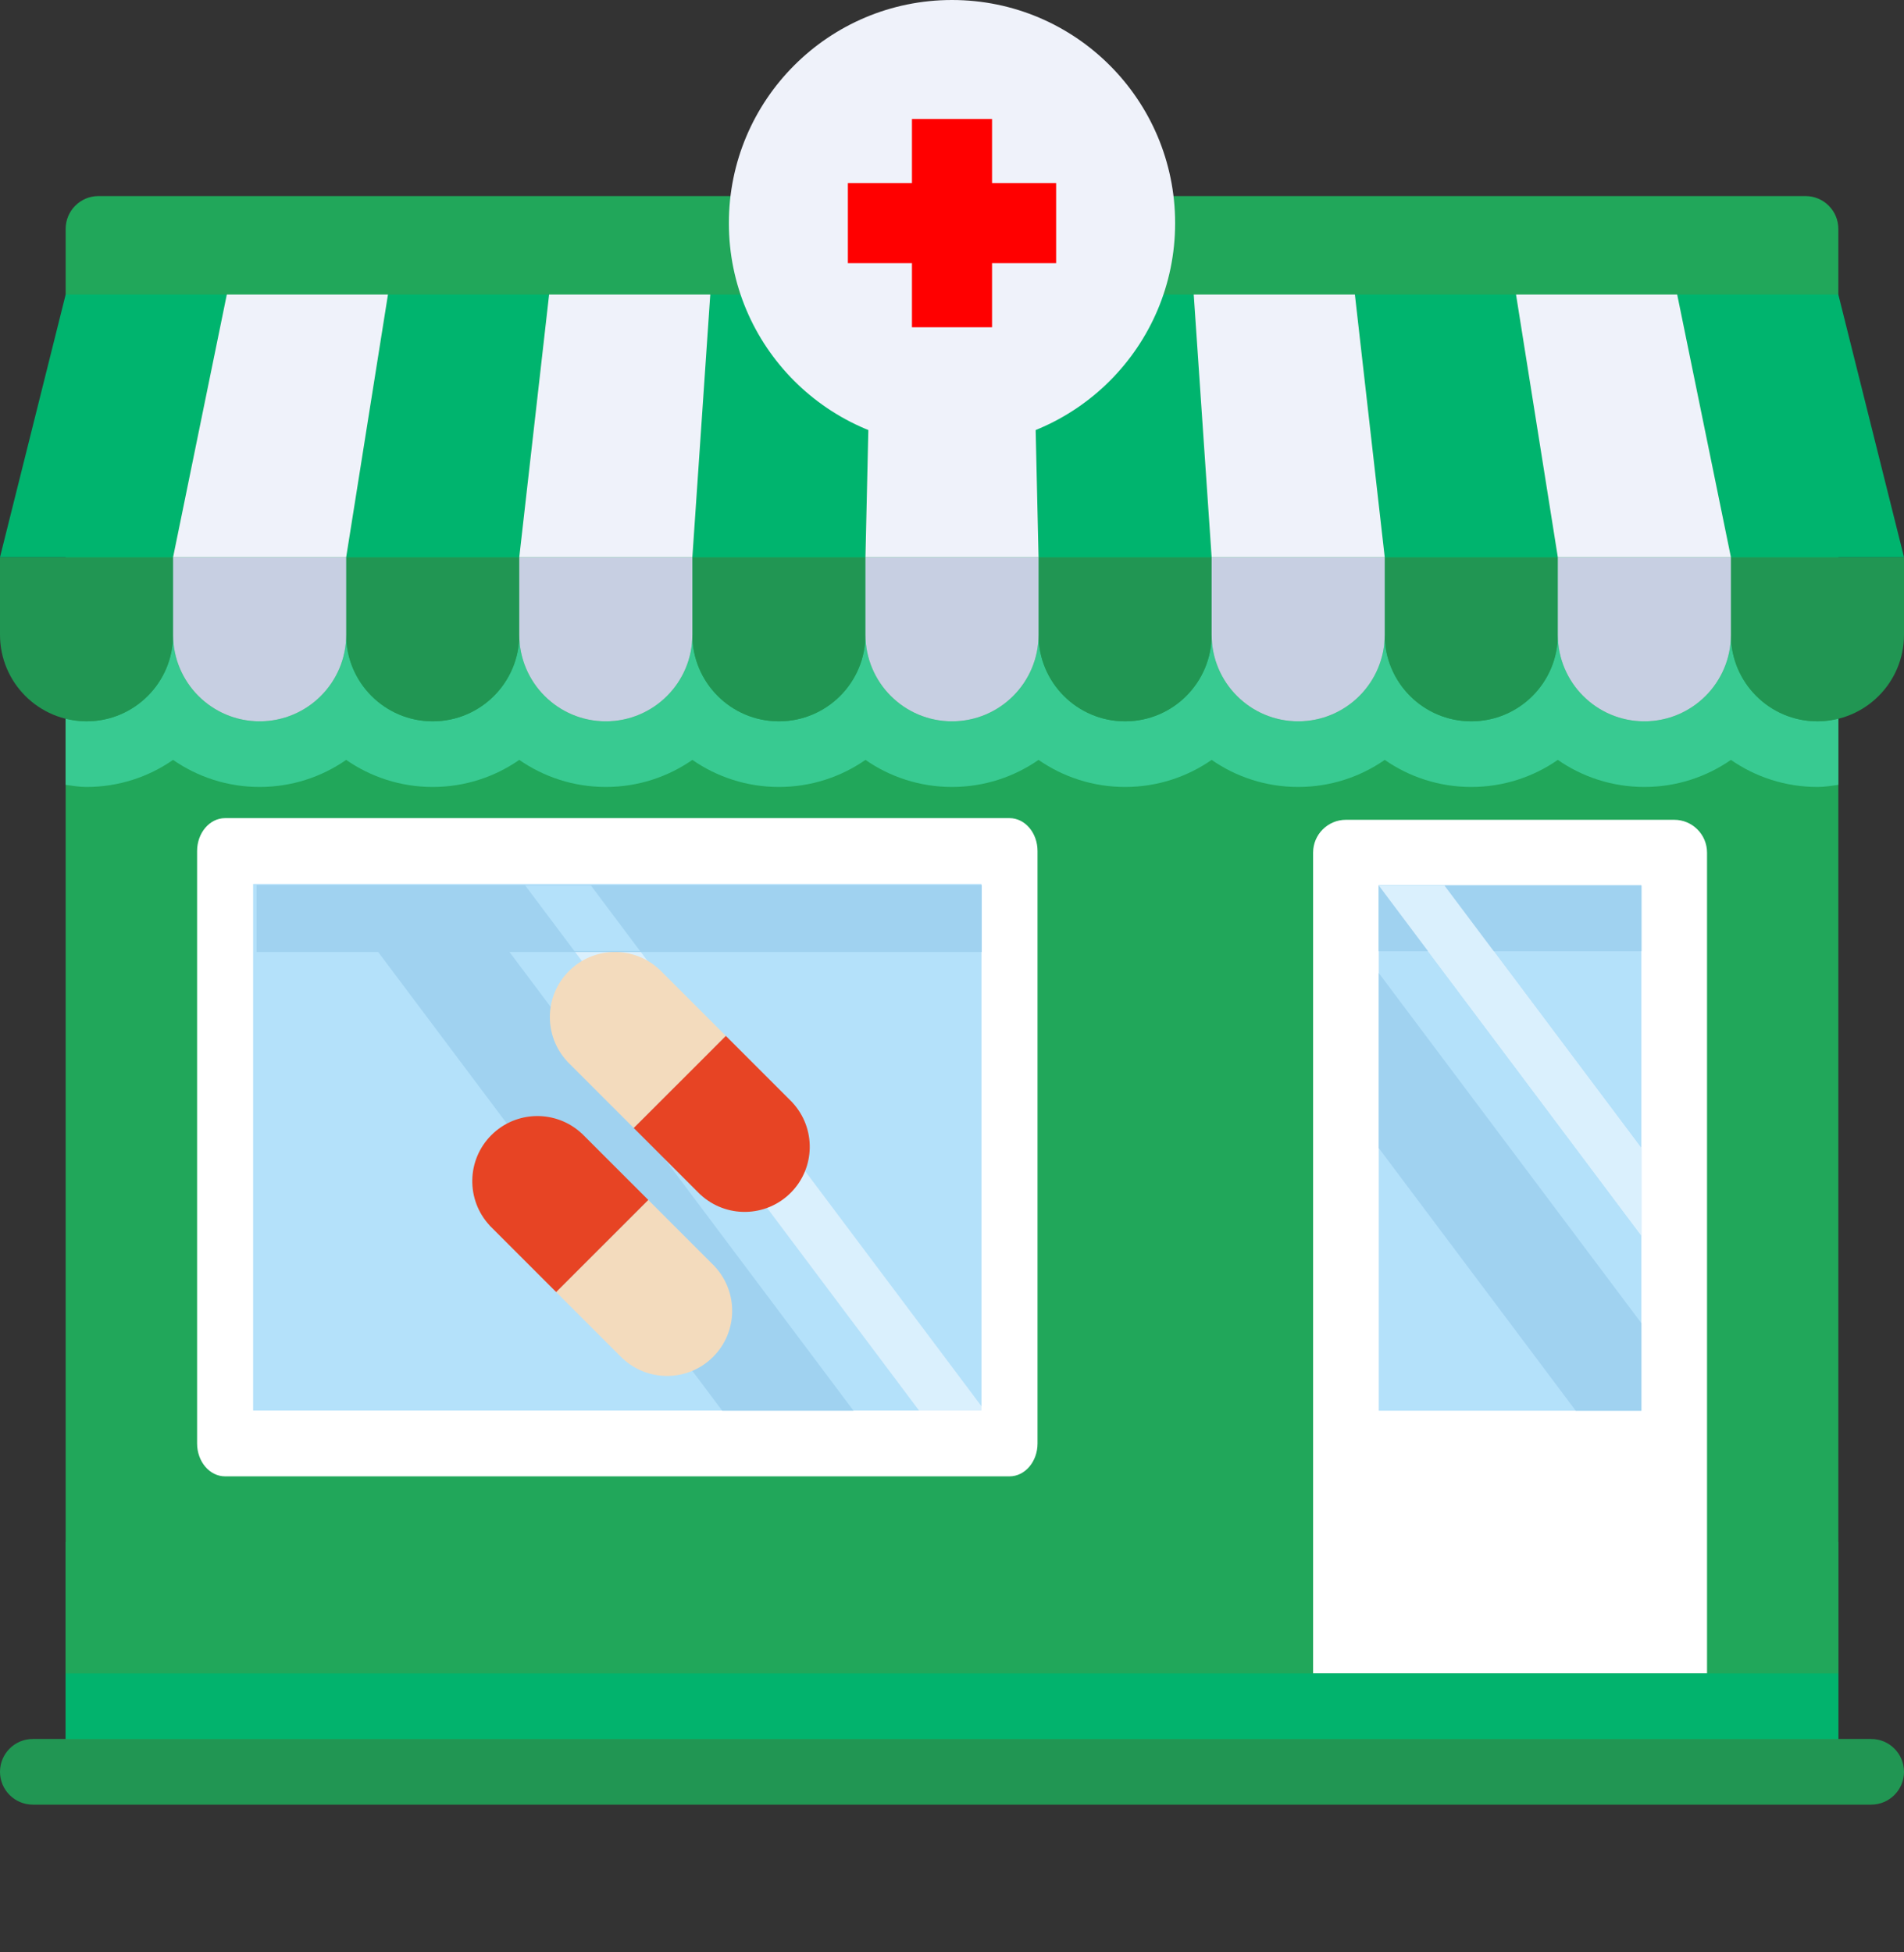 <svg width="512" height="525" viewBox="0 0 512 525" fill="none" xmlns="http://www.w3.org/2000/svg">
<rect x="0" y="0" width="512" height="525" fill="#333333" stroke="none"/>
<g clip-path="url(#clip0_1186_132)">
<path d="M494.345 476.449H17.655V61.553C17.655 56.678 21.608 52.725 26.483 52.725H485.517C490.392 52.725 494.345 56.678 494.345 61.553V476.449Z" fill="#21A75A"/>
<path d="M494.345 193.204C492.536 193.654 490.675 193.964 488.727 193.964C475.874 193.964 465.454 183.544 465.454 170.691C465.454 183.543 455.034 193.964 442.181 193.964C429.328 193.964 418.908 183.544 418.908 170.691C418.908 183.543 408.489 193.964 395.635 193.964C382.782 193.964 372.362 183.544 372.362 170.691C372.362 183.543 361.942 193.964 349.089 193.964C336.236 193.964 325.816 183.544 325.816 170.691C325.816 183.543 315.396 193.964 302.543 193.964C289.69 193.964 279.27 183.544 279.27 170.691C279.27 183.543 268.851 193.964 255.997 193.964C243.143 193.964 232.724 183.544 232.724 170.691C232.724 183.543 222.304 193.964 209.451 193.964C196.598 193.964 186.178 183.544 186.178 170.691C186.178 183.543 175.759 193.964 162.905 193.964C150.052 193.964 139.632 183.544 139.632 170.691C139.632 183.543 129.212 193.964 116.359 193.964C103.506 193.964 93.086 183.544 93.086 170.691C93.086 183.543 82.666 193.964 69.813 193.964C56.96 193.964 46.54 183.544 46.54 170.691C46.54 183.543 36.121 193.964 23.267 193.964C21.319 193.964 19.458 193.654 17.649 193.204V211.052C19.503 211.309 21.343 211.62 23.267 211.62C31.906 211.62 39.928 208.93 46.54 204.343C53.154 208.929 61.175 211.619 69.815 211.619C78.454 211.619 86.476 208.929 93.088 204.342C99.7 208.929 107.722 211.619 116.361 211.619C125 211.619 133.022 208.929 139.634 204.342C146.246 208.929 154.268 211.619 162.907 211.619C171.546 211.619 179.568 208.929 186.18 204.342C192.792 208.929 200.814 211.619 209.453 211.619C218.092 211.619 226.114 208.929 232.726 204.342C239.337 208.929 247.359 211.619 255.998 211.619C264.637 211.619 272.659 208.929 279.271 204.342C285.883 208.929 293.905 211.619 302.544 211.619C311.183 211.619 319.205 208.929 325.817 204.342C332.429 208.929 340.451 211.619 349.09 211.619C357.729 211.619 365.751 208.929 372.363 204.342C378.975 208.929 386.997 211.619 395.636 211.619C404.275 211.619 412.297 208.929 418.909 204.342C425.521 208.929 433.543 211.619 442.182 211.619C450.822 211.619 458.843 208.929 465.455 204.342C472.067 208.929 480.089 211.619 488.728 211.619C490.651 211.619 492.492 211.309 494.346 211.051V193.204H494.345Z" fill="#38CA91"/>
<path d="M265 229H62V388H265V229Z" fill="#B4E1FA"/>
<path d="M264.828 379.346H247.172L141.241 238.104H158.897L264.828 379.346Z" fill="#DAF0FD"/>
<path d="M209.454 193.966C196.601 193.966 186.181 183.546 186.181 170.693V149.828H232.727V170.693C232.727 183.546 222.307 193.966 209.454 193.966Z" fill="#219653"/>
<path d="M302.546 193.966C289.693 193.966 279.273 183.546 279.273 170.693V149.828H325.819V170.693C325.818 183.546 315.399 193.966 302.546 193.966Z" fill="#219653"/>
<path d="M116.364 193.966C103.511 193.966 93.091 183.546 93.091 170.693V149.828H139.637V170.693C139.636 183.546 129.217 193.966 116.364 193.966Z" fill="#219653"/>
<path d="M23.273 193.966C10.42 193.966 0 183.546 0 170.693V149.828H46.546V170.693C46.546 183.546 36.126 193.966 23.273 193.966Z" fill="#219653"/>
<path d="M395.636 193.966C382.783 193.966 372.363 183.546 372.363 170.693V149.828H418.909V170.693C418.909 183.546 408.49 193.966 395.636 193.966Z" fill="#219653"/>
<path d="M162.909 193.966C150.056 193.966 139.636 183.546 139.636 170.693V149.828H186.182V170.693C186.182 183.546 175.763 193.966 162.909 193.966Z" fill="#C7CFE2"/>
<path d="M349.09 193.966C336.237 193.966 325.817 183.546 325.817 170.693V149.828H372.363V170.693C372.362 183.546 361.943 193.966 349.09 193.966Z" fill="#C7CFE2"/>
<path d="M488.727 193.966C475.874 193.966 465.454 183.546 465.454 170.693V149.828H512V170.693C512 183.546 501.58 193.966 488.727 193.966Z" fill="#219653"/>
<path d="M442.182 193.966C429.329 193.966 418.909 183.546 418.909 170.693V149.828H465.455V170.693C465.454 183.546 455.034 193.966 442.182 193.966Z" fill="#C7CFE2"/>
<path d="M69.818 193.966C56.965 193.966 46.545 183.546 46.545 170.693V149.828H93.091V170.693C93.091 183.546 82.671 193.966 69.818 193.966Z" fill="#C7CFE2"/>
<path d="M256 193.966C243.147 193.966 232.727 183.546 232.727 170.693V149.828H279.273V170.693C279.273 183.546 268.853 193.966 256 193.966Z" fill="#C7CFE2"/>
<path d="M232.727 149.828H186.182L190.997 79.207H234.333L232.727 149.828Z" fill="#00B46E"/>
<path d="M325.818 149.828H279.273L277.667 79.207H321.003L325.818 149.828Z" fill="#00B46E"/>
<path d="M139.636 149.828H93.091L104.326 79.207H147.661L139.636 149.828Z" fill="#00B46E"/>
<path d="M46.546 149.828H0L17.655 79.207H60.991L46.546 149.828Z" fill="#00B46E"/>
<path d="M418.909 149.828H372.363L364.339 79.207H407.673L418.909 149.828Z" fill="#00B46E"/>
<path d="M186.182 149.828H139.636L147.661 79.207H190.997L186.182 149.828Z" fill="#EFF2FA"/>
<path d="M372.363 149.828H325.818L321.003 79.207H364.339L372.363 149.828Z" fill="#EFF2FA"/>
<path d="M512 149.828H465.454L451.009 79.207H494.345L512 149.828Z" fill="#00B46E"/>
<path d="M465.454 149.828H418.909L407.673 79.207H451.009L465.454 149.828Z" fill="#EFF2FA"/>
<path d="M93.091 149.828H46.546L60.991 79.207H104.326L93.091 149.828Z" fill="#EFF2FA"/>
<path d="M279.273 149.828H232.727L234.333 79.207H277.667L279.273 149.828Z" fill="#EFF2FA"/>
<path d="M503.172 485.275H8.828C3.953 485.275 0 481.322 0 476.447C0 471.572 3.953 467.619 8.828 467.619H503.173C508.048 467.619 512.001 471.572 512.001 476.447C512 481.322 508.047 485.275 503.172 485.275Z" fill="#219653"/>
<g opacity="0.97">
<path opacity="0.97" d="M494.345 449.967H17.655V467.622H494.345V449.967Z" fill="#00B46E"/>
</g>
<path d="M494.345 414.654H17.655V449.964H494.345V414.654Z" fill="#21A75A"/>
<path d="M263.934 237.7V379.298H68.067V237.7H263.934ZM271.467 220H60.534C56.373 220 53 223.963 53 228.85V388.15C53 393.037 56.373 397 60.534 397H271.466C275.627 397 279 393.037 279 388.15V228.85C279 223.963 275.627 220 271.467 220Z" fill="white"/>
<path d="M450.207 220.447H361.931C357.056 220.447 353.103 224.4 353.103 229.275V449.965H459.034V229.275C459.034 224.4 455.082 220.447 450.207 220.447Z" fill="white"/>
<path d="M441.38 238.104H370.759V379.345H441.38V238.104Z" fill="#B4E1FA"/>
<path d="M264 238H69V256H264V238Z" fill="#A0D2F0"/>
<path d="M441.38 238.104H370.759V255.759H441.38V238.104Z" fill="#A0D2F0"/>
<path d="M229.517 379.346H194.207L88.276 238.104H123.586L229.517 379.346Z" fill="#A0D2F0"/>
<path d="M172.138 255.76L158.897 238.104H141.241L154.483 255.76H172.138Z" fill="#B4E1FA"/>
<path d="M441.379 308.725L388.414 238.104H370.759L441.379 332.266V308.725Z" fill="#DAF0FD"/>
<path d="M401.655 255.76L388.414 238.104H370.759L384 255.76H401.655Z" fill="#B4E1FA"/>
<path d="M441.38 238.104H370.759V255.759H441.38V238.104Z" fill="#A0D2F0"/>
<path d="M441.379 308.725L388.414 238.104H370.759L441.379 332.266V308.725Z" fill="#DAF0FD"/>
<path d="M370.759 261.645V308.725L423.724 379.346H441.379V355.805L370.759 261.645Z" fill="#A0D2F0"/>
<path d="M192.216 340.561L174.327 322.672L149.558 347.441L167.447 365.33L167.458 365.318C174.327 371.704 185.071 371.557 191.757 364.871C198.443 358.185 198.589 347.441 192.204 340.572L192.216 340.561Z" fill="#F3DBBD"/>
<path d="M156.438 304.783L156.427 304.794C149.558 298.409 138.814 298.555 132.128 305.241C125.442 311.927 125.295 322.671 131.681 329.54L131.669 329.552L149.558 347.441L174.328 322.671L156.438 304.783Z" fill="#E74424"/>
<path d="M177.3 260.669L177.288 260.681C170.419 254.295 159.675 254.442 152.989 261.128C146.303 267.814 146.157 278.558 152.542 285.427L152.531 285.438L170.419 303.327L195.189 278.558L177.3 260.669Z" fill="#F3DBBD"/>
<path d="M213.067 296.459L213.078 296.448L195.189 278.559L170.42 303.328L188.309 321.217L188.32 321.205C195.189 327.591 205.933 327.444 212.619 320.758C219.305 314.072 219.452 303.328 213.067 296.459Z" fill="#E74424"/>
</g>
<circle cx="256" cy="60" r="60" fill="#EFF2FA"/>
<path d="M284 49.231H266.769V32H245.231V49.231H228V70.769H245.231V88H266.769V70.769H284V49.231Z" fill="#FF0000"/>
<defs>
<clipPath id="clip0_1186_132">
<rect width="512" height="512" fill="white" transform="translate(0 13)"/>
</clipPath>
</defs>
</svg>
